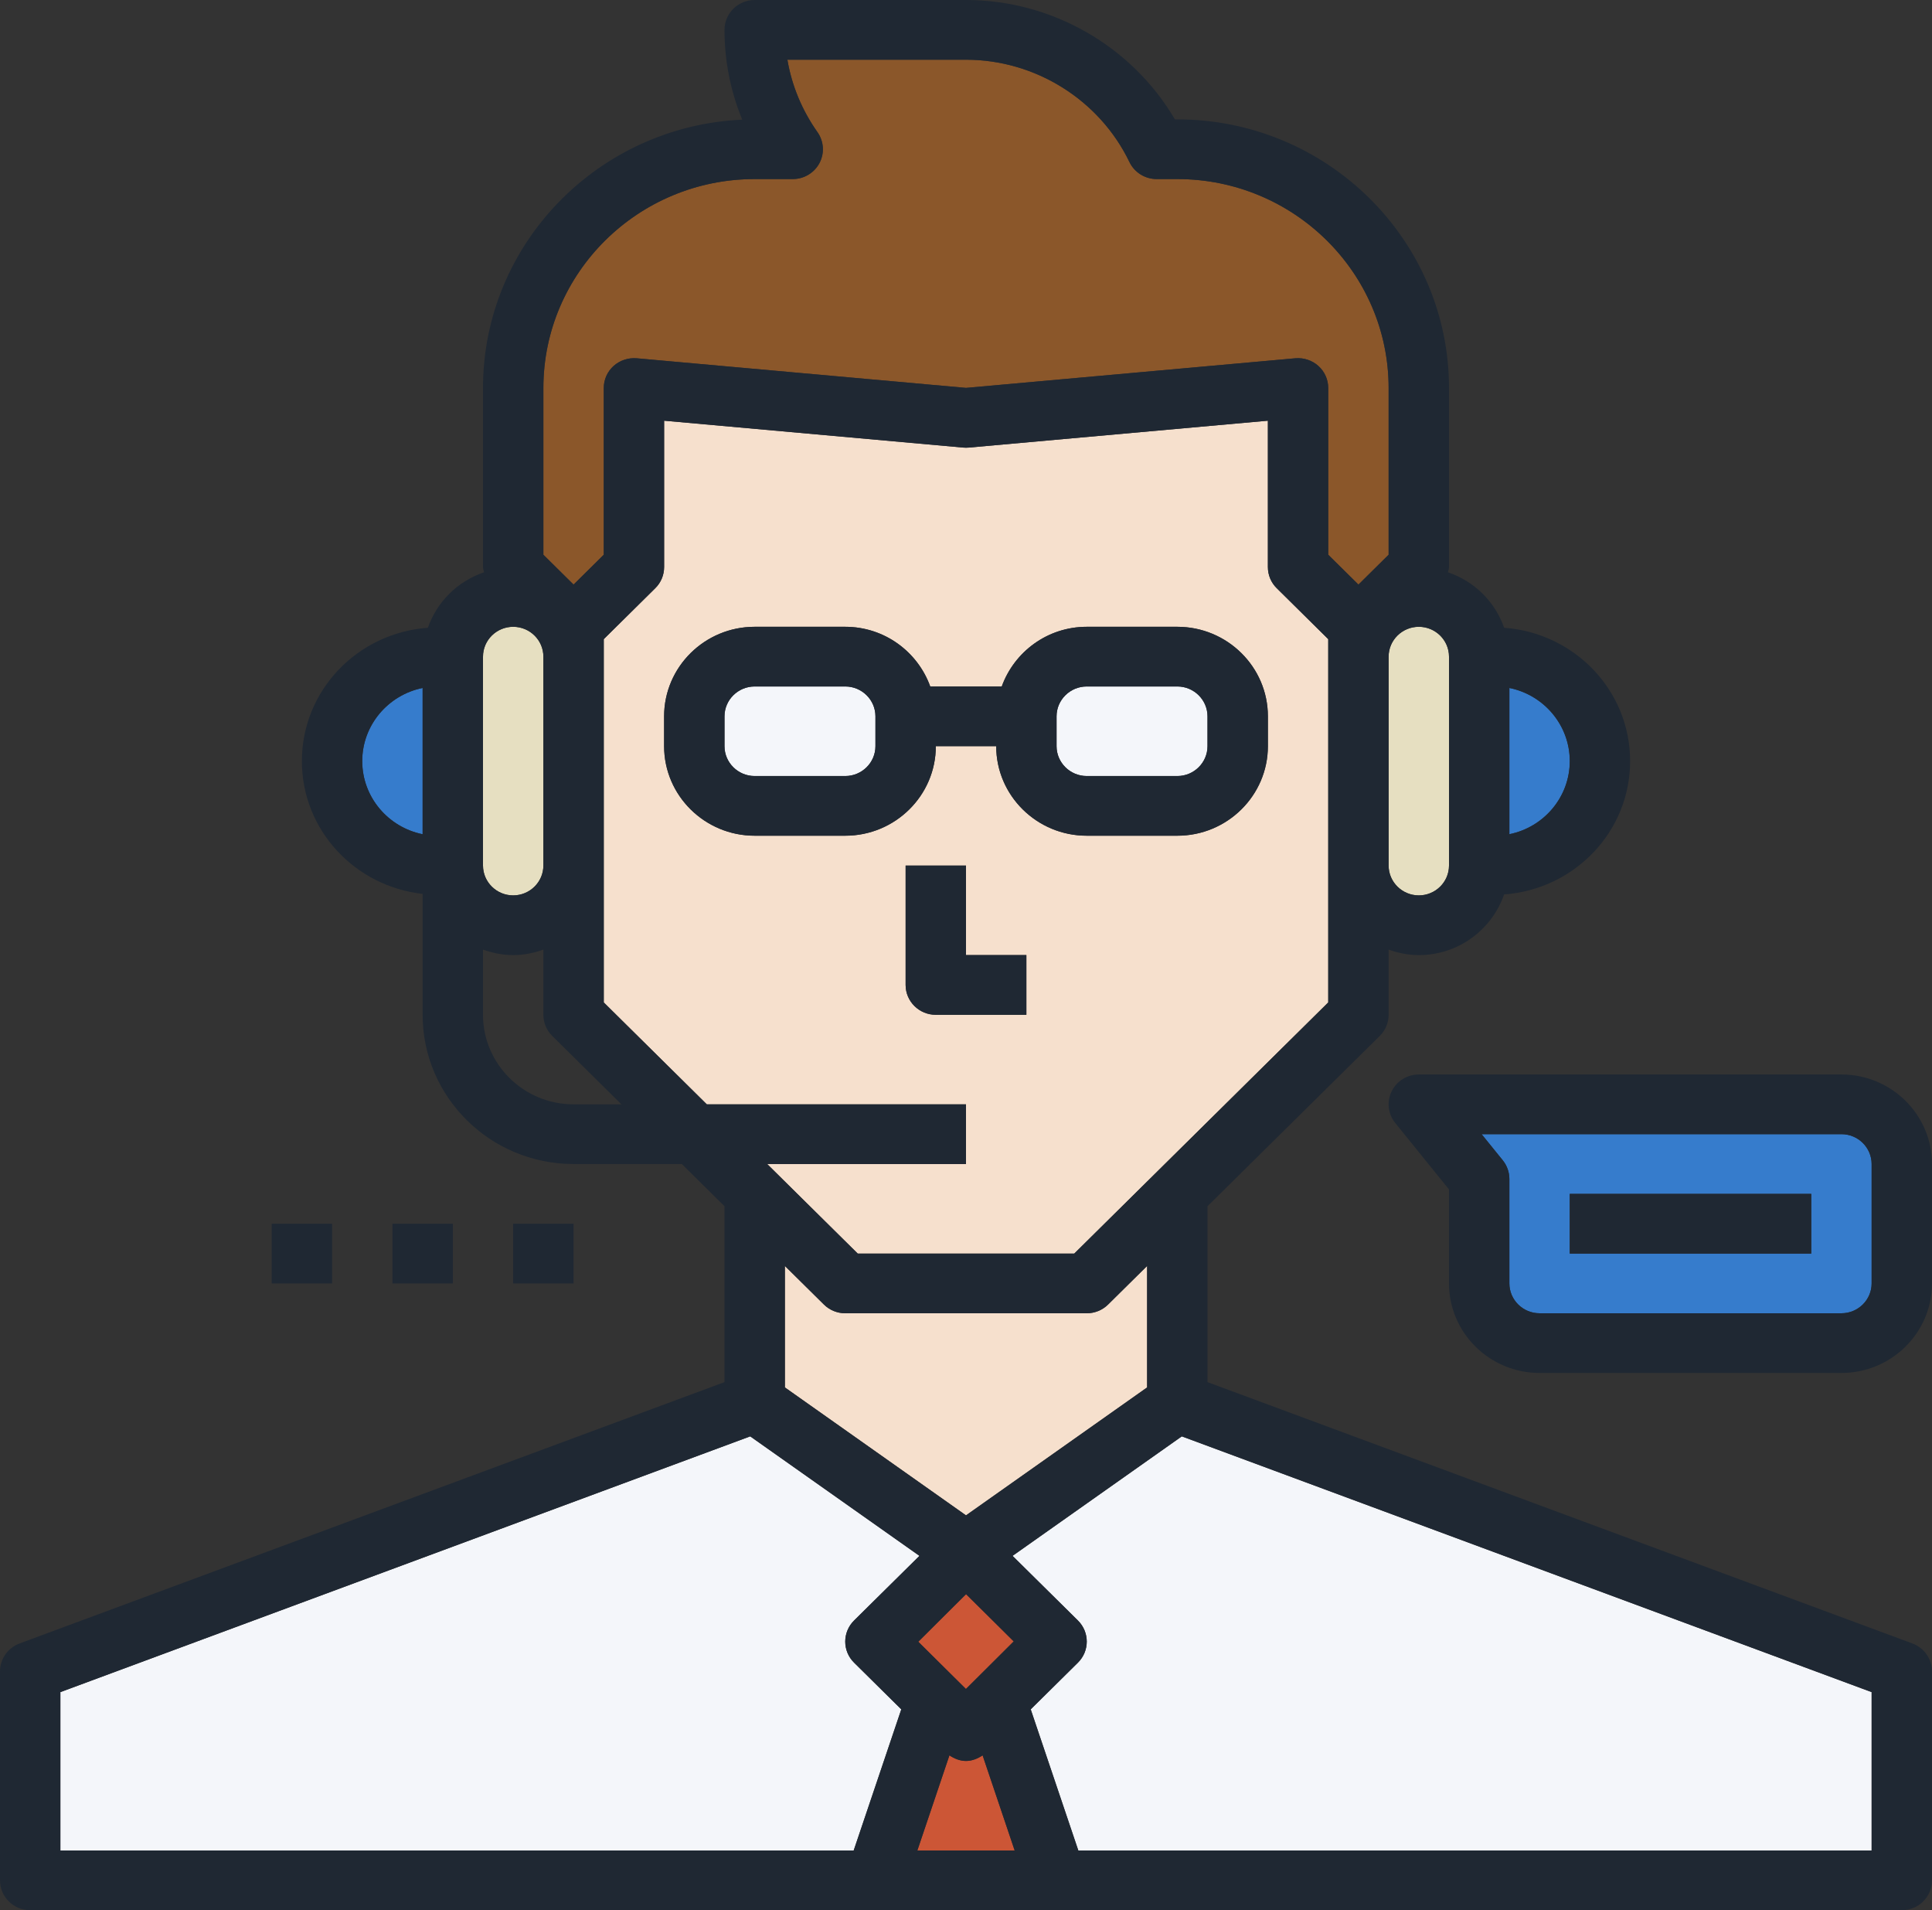 <?xml version="1.0" encoding="UTF-8"?>
<svg width="87px" height="86px" viewBox="0 0 87 86" version="1.1" xmlns="http://www.w3.org/2000/svg" xmlns:xlink="http://www.w3.org/1999/xlink">
    <rect x="0" y="0" width="87" height="86" fill="#333333" stroke="none"/>
    <!-- Generator: Sketch 51.2 (57519) - http://www.bohemiancoding.com/sketch -->
    <title>if_customer-service-team-commentator-support_1284166</title>
    <desc>Created with Sketch.</desc>
    <defs></defs>
    <g id="about" stroke="none" stroke-width="1" fill="none" fill-rule="evenodd">
        <g id="Desktop-HD" transform="translate(-377, -1195)" fill-rule="nonzero">
            <g id="Group-10" transform="translate(360, 987)">
                <g id="Group-5" transform="translate(0, 208)">
                    <g id="if_customer-service-team-commentator-support_1284166" transform="translate(17, 0)">
                        <path d="M48.938,34.938 L53.016,34.938 C53.765,34.938 54.375,34.334 54.375,33.594 L54.375,32.25 C54.375,31.51 53.765,30.906 53.016,30.906 L48.938,30.906 C48.188,30.906 47.578,31.51 47.578,32.25 L47.578,33.594 C47.578,34.334 48.188,34.938 48.938,34.938 Z" id="Shape" fill="#F4F6FA"></path>
                        <path d="M38.062,30.906 L33.984,30.906 C33.235,30.906 32.625,31.51 32.625,32.25 L32.625,33.594 C32.625,34.334 33.235,34.938 33.984,34.938 L38.062,34.938 C38.812,34.938 39.422,34.334 39.422,33.594 L39.422,32.25 C39.422,31.51 38.812,30.906 38.062,30.906 Z" id="Shape" fill="#F4F6FA"></path>
                        <path d="M27.188,24.975 L27.188,17.469 C27.188,17.091 27.348,16.731 27.631,16.477 C27.913,16.223 28.293,16.099 28.671,16.13 L43.5,17.463 L58.331,16.13 C58.71,16.098 59.088,16.222 59.371,16.477 C59.652,16.731 59.812,17.091 59.812,17.469 L59.812,24.975 L61.172,26.319 L62.531,24.975 L62.531,17.469 C62.531,12.282 58.263,8.062 53.016,8.062 L52.087,8.062 C51.562,8.062 51.085,7.764 50.86,7.297 C49.513,4.496 46.622,2.688 43.5,2.688 L35.457,2.688 C35.655,3.854 36.113,4.962 36.811,5.95 C37.1,6.36 37.135,6.896 36.902,7.341 C36.668,7.786 36.203,8.062 35.697,8.062 L33.984,8.062 C28.737,8.062 24.469,12.282 24.469,17.469 L24.469,24.975 L25.828,26.319 L27.188,24.975 Z" id="Shape" fill="#8B572A"></path>
                        <path d="M43.5,52.406 L34.547,52.406 L38.625,56.438 L48.375,56.438 L59.812,45.131 L59.812,38.969 L59.812,29.562 L59.812,28.775 L57.492,26.481 C57.236,26.23 57.094,25.887 57.094,25.531 L57.094,18.94 L43.622,20.151 C43.541,20.158 43.458,20.158 43.376,20.151 L29.906,18.94 L29.906,25.531 C29.906,25.887 29.764,26.23 29.508,26.481 L27.188,28.775 L27.188,29.562 L27.188,38.969 L27.188,45.131 L31.828,49.719 L43.5,49.719 L43.5,52.406 Z M33.984,37.625 C31.736,37.625 29.906,35.816 29.906,33.594 L29.906,32.25 C29.906,30.027 31.736,28.219 33.984,28.219 L38.062,28.219 C39.832,28.219 41.328,29.346 41.891,30.906 L45.111,30.906 C45.674,29.346 47.169,28.219 48.939,28.219 L53.017,28.219 C55.265,28.219 57.095,30.027 57.095,32.25 L57.095,33.594 C57.095,35.816 55.265,37.625 53.017,37.625 L48.939,37.625 C46.69,37.625 44.861,35.816 44.861,33.594 L42.142,33.594 C42.142,35.816 40.312,37.625 38.064,37.625 L33.984,37.625 Z M42.141,45.688 C41.39,45.688 40.781,45.086 40.781,44.344 L40.781,38.969 L43.5,38.969 L43.5,43 L46.219,43 L46.219,45.688 L42.141,45.688 Z" id="Shape" fill="#F6E0CD"></path>
                        <path d="M23.109,40.312 C23.858,40.312 24.469,39.709 24.469,38.969 L24.469,29.562 C24.469,28.822 23.858,28.219 23.109,28.219 C22.36,28.219 21.75,28.822 21.75,29.562 L21.75,36.281 L21.75,38.969 C21.75,39.709 22.36,40.312 23.109,40.312 Z" id="Shape" fill="#E6DFC1"></path>
                        <path d="M38.461,72.956 L41.404,70.047 L33.783,64.667 L2.719,76.181 L2.719,83.312 L38.442,83.312 L40.586,76.957 L38.461,74.856 C37.929,74.331 37.929,73.482 38.461,72.956 Z" id="Shape" fill="#F4F6FA"></path>
                        <path d="M51.656,56.994 L49.899,58.731 C49.644,58.984 49.298,59.125 48.938,59.125 L38.062,59.125 C37.702,59.125 37.356,58.984 37.101,58.731 L35.344,56.994 L35.344,62.464 L43.5,68.224 L51.656,62.464 L51.656,56.994 Z" id="Shape" fill="#F6E0CD"></path>
                        <rect id="Rectangle-path" fill="#CC5636" transform="translate(43.5, 73.906) rotate(-45) translate(-43.5, -73.906) " x="41.976" y="72.399" width="3.049" height="3.014"></rect>
                        <path d="M45.596,70.047 L48.539,72.956 C49.071,73.482 49.071,74.331 48.539,74.856 L46.414,76.957 L48.558,83.312 L84.281,83.312 L84.281,76.181 L53.217,64.667 L45.596,70.047 Z" id="Shape" fill="#F4F6FA"></path>
                        <path d="M62.531,38.969 C62.531,39.709 63.142,40.312 63.891,40.312 C64.64,40.312 65.25,39.709 65.25,38.969 L65.25,29.562 C65.25,28.822 64.64,28.219 63.891,28.219 C63.142,28.219 62.531,28.822 62.531,29.562 L62.531,38.969 Z" id="Shape" fill="#E6DFC1"></path>
                        <path d="M70.688,34.266 C70.688,32.642 69.518,31.287 67.969,30.973 L67.969,37.556 C69.518,37.245 70.688,35.889 70.688,34.266 Z" id="Shape" fill="#367CCC"></path>
                        <path d="M16.312,34.266 C16.312,35.889 17.482,37.245 19.031,37.558 L19.031,36.281 L19.031,30.973 C17.482,31.287 16.312,32.642 16.312,34.266 Z" id="Shape" fill="#367CCC"></path>
                        <path d="M82.922,51.062 L66.719,51.062 L67.671,52.238 C67.864,52.477 67.969,52.773 67.969,53.078 L67.969,57.781 C67.969,58.522 68.579,59.125 69.328,59.125 L82.922,59.125 C83.671,59.125 84.281,58.522 84.281,57.781 L84.281,52.406 C84.281,51.666 83.671,51.062 82.922,51.062 Z M81.562,56.438 L70.688,56.438 L70.688,53.75 L81.562,53.75 L81.562,56.438 Z" id="Shape" fill="#367CCC"></path>
                        <path d="M43.5,79.281 C43.235,79.281 42.982,79.18 42.752,79.029 L41.309,83.312 L45.693,83.312 L44.248,79.029 C44.018,79.18 43.765,79.281 43.5,79.281 Z" id="Shape" fill="#CC5636"></path>
                        <path d="M86.118,73.991 L54.375,62.225 L54.375,54.306 L62.133,46.638 C62.389,46.386 62.531,46.044 62.531,45.688 L62.531,42.753 C62.958,42.903 63.412,43 63.891,43 C65.677,43 67.182,41.851 67.732,40.268 C70.895,40.04 73.406,37.45 73.406,34.266 C73.406,31.081 70.895,28.492 67.732,28.263 C67.324,27.089 66.391,26.167 65.202,25.765 C65.217,25.686 65.25,25.612 65.25,25.531 L65.25,17.469 C65.25,10.801 59.761,5.375 53.016,5.375 L52.907,5.375 C50.977,2.084 47.374,0 43.5,0 L33.984,0 C33.234,0 32.625,0.602 32.625,1.344 C32.625,2.744 32.898,4.112 33.424,5.387 C26.937,5.679 21.75,10.985 21.75,17.469 L21.75,25.531 C21.75,25.612 21.783,25.686 21.798,25.765 C20.609,26.168 19.677,27.09 19.268,28.263 C16.105,28.492 13.594,31.081 13.594,34.266 C13.594,37.37 15.981,39.905 19.031,40.244 L19.031,45.688 C19.031,49.392 22.08,52.406 25.828,52.406 L30.703,52.406 L32.625,54.306 L32.625,62.225 L0.882,73.991 C0.352,74.188 0,74.69 0,75.25 L0,84.656 C0,85.398 0.609,86 1.359,86 L85.641,86 C86.391,86 87,85.398 87,84.656 L87,75.25 C87,74.69 86.648,74.188 86.118,73.991 Z M67.969,30.973 C69.518,31.285 70.688,32.642 70.688,34.266 C70.688,35.889 69.518,37.245 67.969,37.558 L67.969,30.973 Z M19.031,36.281 L19.031,37.558 C17.482,37.246 16.312,35.889 16.312,34.266 C16.312,32.642 17.482,31.287 19.031,30.973 L19.031,36.281 Z M63.891,28.219 C64.64,28.219 65.25,28.822 65.25,29.562 L65.25,38.969 C65.25,39.709 64.64,40.312 63.891,40.312 C63.142,40.312 62.531,39.709 62.531,38.969 L62.531,29.562 C62.531,28.822 63.142,28.219 63.891,28.219 Z M24.469,17.469 C24.469,12.282 28.737,8.062 33.984,8.062 L35.697,8.062 C36.204,8.062 36.668,7.784 36.903,7.34 C37.138,6.895 37.101,6.36 36.812,5.949 C36.115,4.962 35.656,3.854 35.457,2.688 L43.5,2.688 C46.622,2.688 49.513,4.496 50.861,7.297 C51.085,7.764 51.564,8.062 52.087,8.062 L53.016,8.062 C58.263,8.062 62.531,12.282 62.531,17.469 L62.531,24.975 L61.172,26.319 L59.812,24.975 L59.812,17.469 C59.812,17.091 59.652,16.731 59.369,16.477 C59.087,16.222 58.71,16.098 58.329,16.13 L43.5,17.463 L28.669,16.13 C28.291,16.099 27.912,16.222 27.629,16.477 C27.347,16.732 27.188,17.091 27.188,17.469 L27.188,24.975 L25.828,26.319 L24.469,24.975 L24.469,17.469 Z M21.75,36.281 L21.75,29.562 C21.75,28.822 22.36,28.219 23.109,28.219 C23.858,28.219 24.469,28.822 24.469,29.562 L24.469,38.969 C24.469,39.709 23.858,40.312 23.109,40.312 C22.36,40.312 21.75,39.709 21.75,38.969 L21.75,36.281 Z M25.828,49.719 C23.58,49.719 21.75,47.91 21.75,45.688 L21.75,42.753 C22.177,42.903 22.631,43 23.109,43 C23.588,43 24.042,42.903 24.469,42.753 L24.469,45.688 C24.469,46.044 24.611,46.386 24.867,46.638 L27.984,49.719 L25.828,49.719 Z M31.828,49.719 L27.188,45.131 L27.188,38.969 L27.188,29.562 L27.188,28.775 L29.508,26.481 C29.764,26.23 29.906,25.887 29.906,25.531 L29.906,18.94 L43.378,20.151 C43.459,20.158 43.542,20.158 43.624,20.151 L57.094,18.94 L57.094,25.531 C57.094,25.887 57.236,26.23 57.492,26.481 L59.812,28.775 L59.812,29.562 L59.812,38.969 L59.812,45.131 L48.375,56.438 L38.625,56.438 L34.547,52.406 L43.5,52.406 L43.5,49.719 L31.828,49.719 Z M35.344,62.464 L35.344,56.994 L37.101,58.731 C37.356,58.984 37.702,59.125 38.062,59.125 L48.938,59.125 C49.298,59.125 49.644,58.984 49.899,58.731 L51.656,56.994 L51.656,62.464 L43.5,68.224 L35.344,62.464 Z M45.656,73.906 L43.5,76.037 L41.344,73.906 L43.5,71.775 L45.656,73.906 Z M38.442,83.312 L2.719,83.312 L2.719,76.181 L33.783,64.667 L41.404,70.047 L38.461,72.956 C37.929,73.482 37.929,74.331 38.461,74.856 L40.586,76.957 L38.442,83.312 Z M41.309,83.312 L42.754,79.029 C42.982,79.18 43.235,79.281 43.5,79.281 C43.765,79.281 44.018,79.18 44.248,79.029 L45.691,83.312 L41.309,83.312 Z M84.281,83.312 L48.558,83.312 L46.414,76.957 L48.539,74.856 C49.071,74.331 49.071,73.482 48.539,72.956 L45.596,70.047 L53.217,64.667 L84.281,76.181 L84.281,83.312 Z" id="Shape" fill="#1F2833"></path>
                        <path d="M82.922,48.375 L63.891,48.375 C63.369,48.375 62.891,48.671 62.666,49.137 C62.439,49.602 62.503,50.155 62.83,50.559 L65.25,53.55 L65.25,57.781 C65.25,60.004 67.08,61.812 69.328,61.812 L82.922,61.812 C85.17,61.812 87,60.004 87,57.781 L87,52.406 C87,50.184 85.17,48.375 82.922,48.375 Z M84.281,57.781 C84.281,58.522 83.671,59.125 82.922,59.125 L69.328,59.125 C68.579,59.125 67.969,58.522 67.969,57.781 L67.969,53.078 C67.969,52.773 67.864,52.477 67.671,52.238 L66.719,51.062 L82.922,51.062 C83.671,51.062 84.281,51.666 84.281,52.406 L84.281,57.781 Z" id="Shape" fill="#1F2833"></path>
                        <rect id="Rectangle-path" fill="#1F2833" x="12.234" y="55.094" width="2.719" height="2.688"></rect>
                        <rect id="Rectangle-path" fill="#1F2833" x="17.672" y="55.094" width="2.719" height="2.688"></rect>
                        <rect id="Rectangle-path" fill="#1F2833" x="23.109" y="55.094" width="2.719" height="2.688"></rect>
                        <rect id="Rectangle-path" fill="#1F2833" x="70.688" y="53.75" width="10.875" height="2.688"></rect>
                        <path d="M42.141,33.594 L44.859,33.594 C44.859,35.816 46.689,37.625 48.938,37.625 L53.016,37.625 C55.264,37.625 57.094,35.816 57.094,33.594 L57.094,32.25 C57.094,30.027 55.264,28.219 53.016,28.219 L48.938,28.219 C47.168,28.219 45.672,29.346 45.109,30.906 L41.889,30.906 C41.326,29.346 39.831,28.219 38.061,28.219 L33.983,28.219 C31.735,28.219 29.905,30.027 29.905,32.25 L29.905,33.594 C29.905,35.816 31.735,37.625 33.983,37.625 L38.061,37.625 C40.311,37.625 42.141,35.816 42.141,33.594 Z M47.578,32.25 C47.578,31.51 48.188,30.906 48.938,30.906 L53.016,30.906 C53.765,30.906 54.375,31.51 54.375,32.25 L54.375,33.594 C54.375,34.334 53.765,34.938 53.016,34.938 L48.938,34.938 C48.188,34.938 47.578,34.334 47.578,33.594 L47.578,32.25 Z M39.422,33.594 C39.422,34.334 38.812,34.938 38.062,34.938 L33.984,34.938 C33.235,34.938 32.625,34.334 32.625,33.594 L32.625,32.25 C32.625,31.51 33.235,30.906 33.984,30.906 L38.062,30.906 C38.812,30.906 39.422,31.51 39.422,32.25 L39.422,33.594 Z" id="Shape" fill="#1F2833"></path>
                        <path d="M46.219,43 L43.5,43 L43.5,38.969 L40.781,38.969 L40.781,44.344 C40.781,45.086 41.39,45.688 42.141,45.688 L46.219,45.688 L46.219,43 Z" id="Shape" fill="#1F2833"></path>
                    </g>
                </g>
            </g>
        </g>
    </g>
</svg>